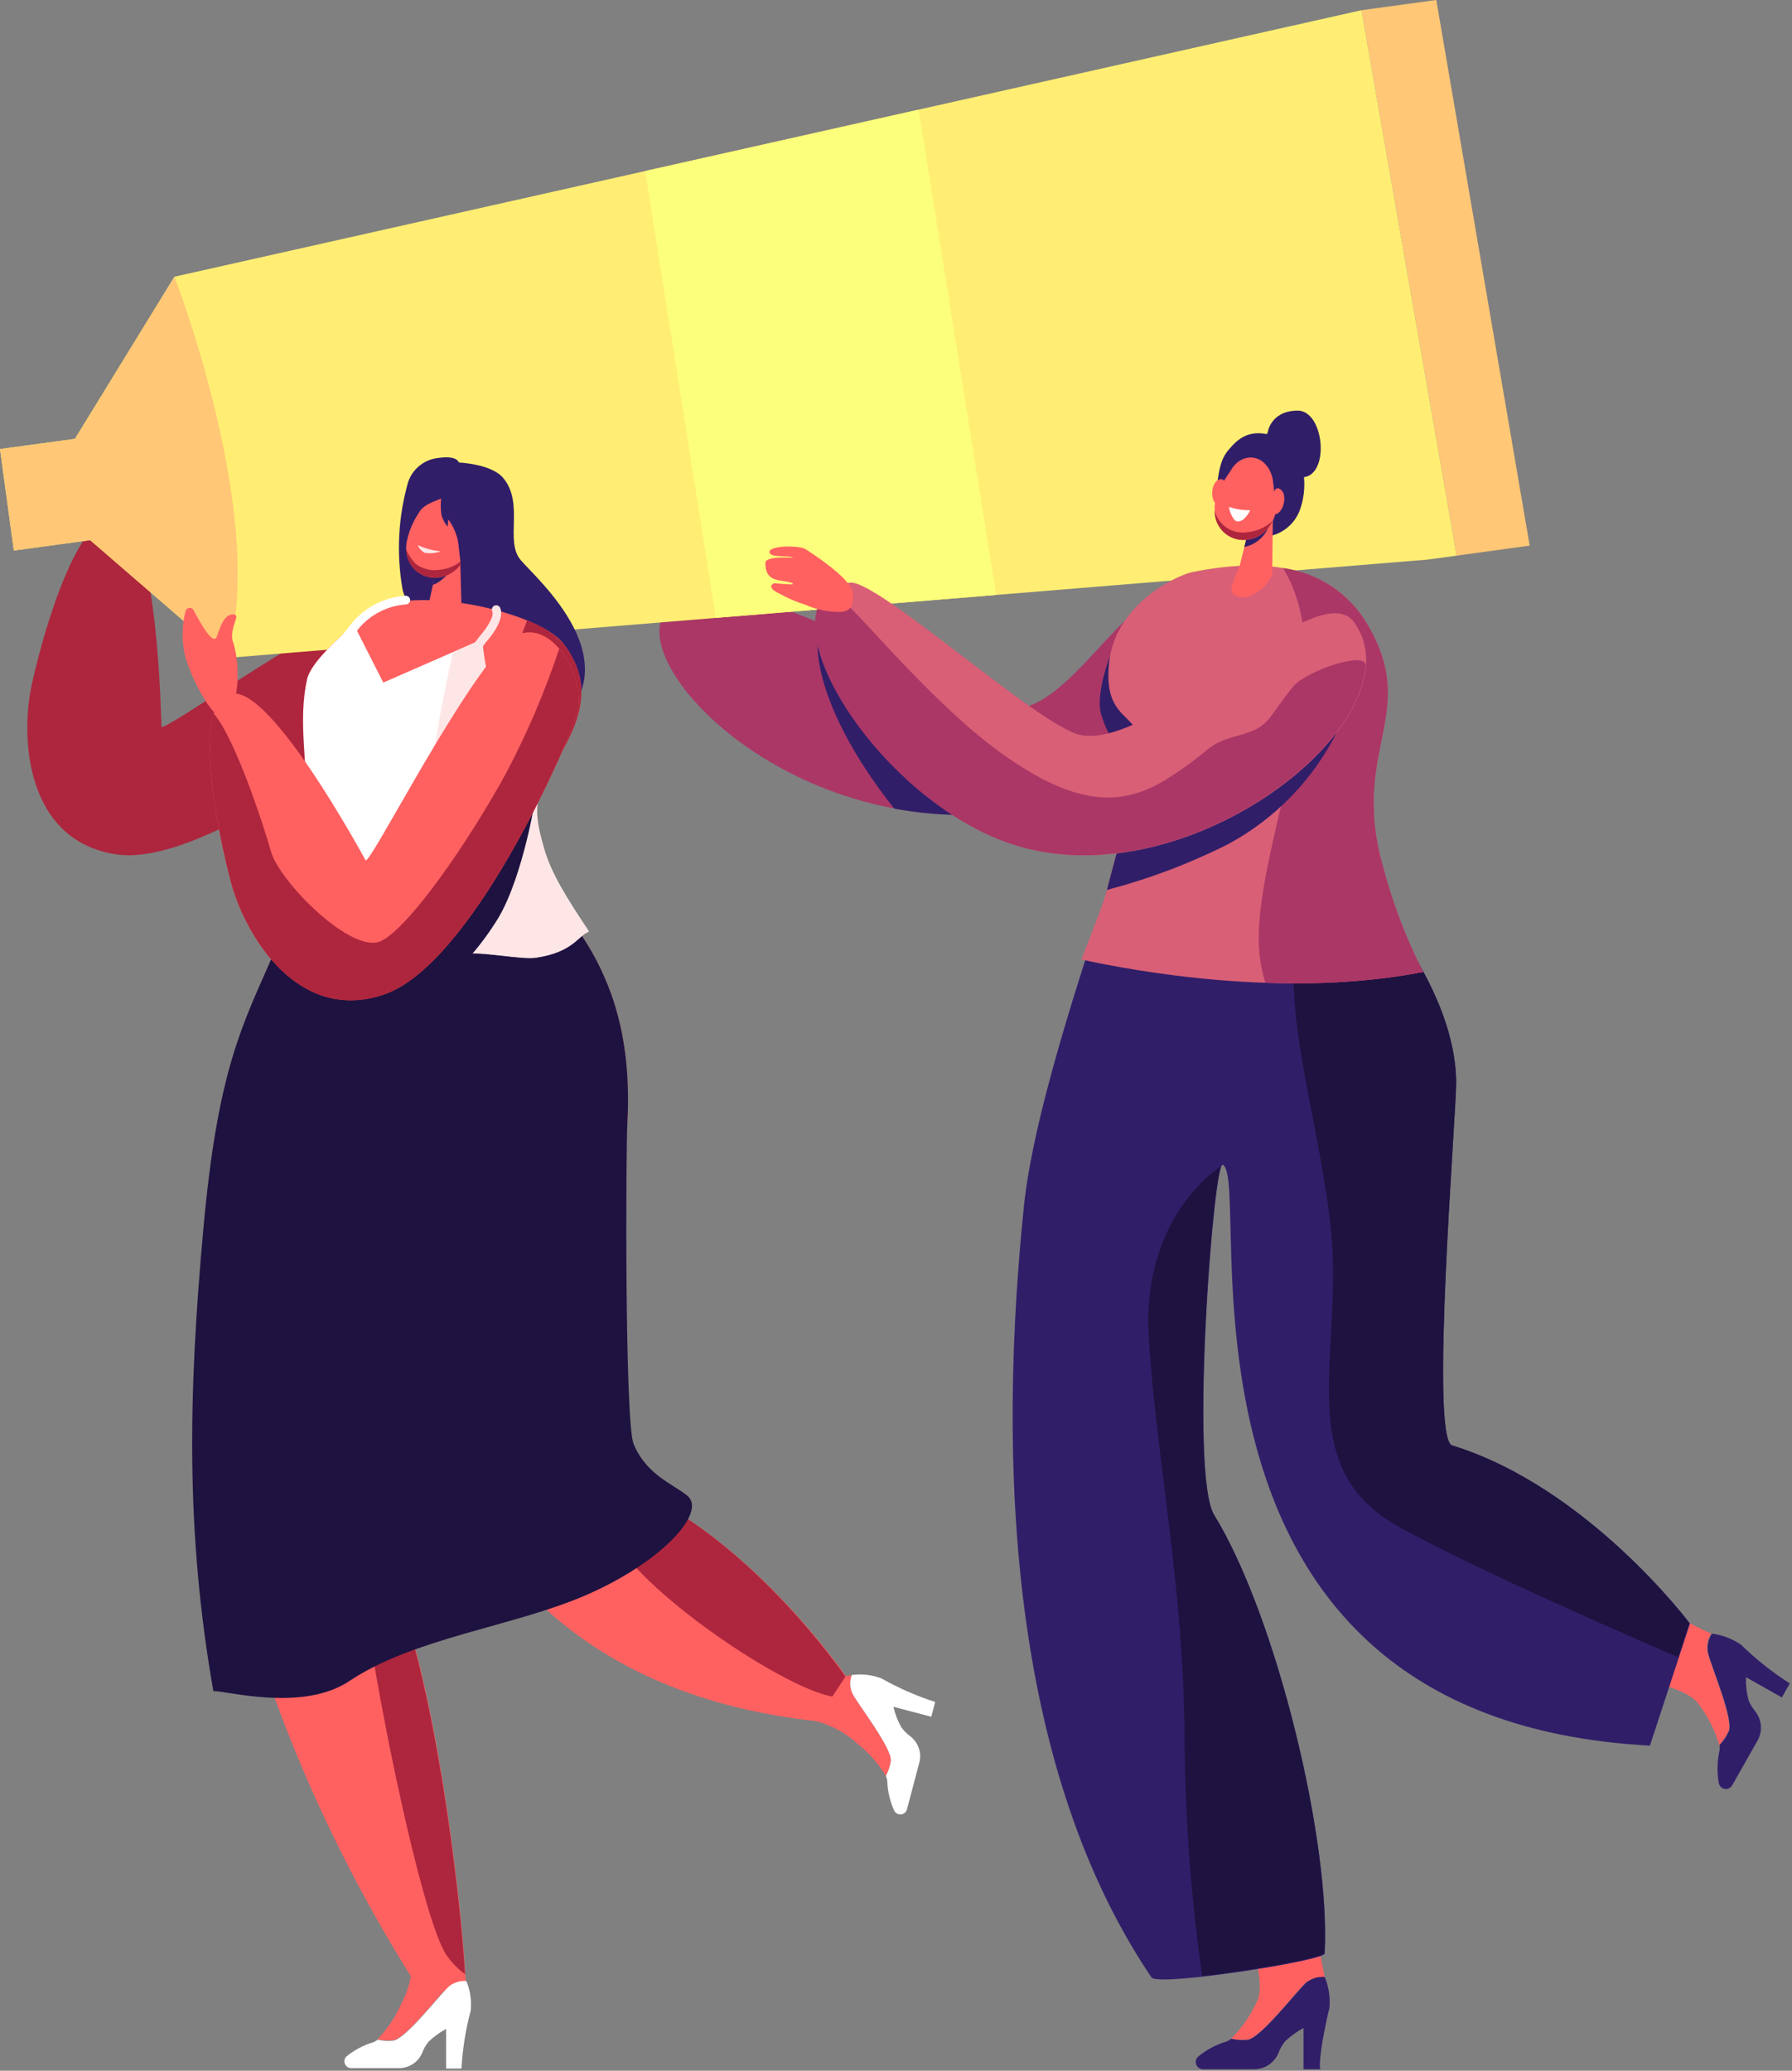 <svg width="193" height="223" viewBox="0 0 193 223" fill="none" xmlns="http://www.w3.org/2000/svg">
    <rect x="0" y="0" width="193" height="223" fill="#808080" stroke="none"/>
    <g clip-path="url(#clip0_23_609)">
        <path d="M40.92 64.68C33.11 67.68 17.44 79.02 17.39 78.25C17.34 77.48 17.02 56.98 12.87 55.71C8.72 54.44 4.87 67.17 3.47 73.51C2.08 79.61 2.89 90.59 12.53 92.01C22.17 93.43 41.53 78.01 44.81 74.83C47.88 71.83 47.31 62.2 40.92 64.68Z" fill="#AD263D"/>
        <path d="M125.53 64.33C120.99 64.24 115.02 76.45 109.03 76.33C103.04 76.21 82.6 60.8 73.33 64.59C64.06 68.38 83.89 91.49 110.14 87.22C136.39 82.95 131.91 64.5 125.53 64.33Z" fill="#AA3766"/>
        <path d="M140.67 213.5C139.67 214.37 135.76 219.5 134.37 219.65C133.778 219.711 133.18 219.673 132.6 219.54C133.774 218.379 134.72 217.009 135.39 215.5C135.99 214.3 135.59 212.19 134.92 209.62H142.04C142.04 209.62 142.56 212.56 142.69 212.94C141.97 212.866 141.249 213.066 140.67 213.5Z" fill="#FF6161"/>
        <path d="M129.02 221.5C129.926 220.749 130.973 220.188 132.1 219.85C132.282 219.782 132.451 219.684 132.6 219.56C133.18 219.693 133.778 219.731 134.37 219.67C135.76 219.53 139.7 214.39 140.67 213.52C141.235 213.07 141.949 212.848 142.67 212.9C143.11 213.955 143.285 215.102 143.18 216.24C142.83 217.63 141.99 221.6 142.18 222.84H140.39V218.4C139.66 218.789 138.987 219.277 138.39 219.85C138.085 220.24 137.842 220.676 137.67 221.14C137.449 221.648 137.084 222.079 136.62 222.381C136.156 222.684 135.614 222.843 135.06 222.84H129.6C129.441 222.848 129.284 222.807 129.15 222.723C129.015 222.639 128.909 222.516 128.846 222.371C128.783 222.225 128.766 222.064 128.797 221.908C128.828 221.753 128.906 221.61 129.02 221.5Z" fill="#311E69"/>
        <path d="M183.9 177.93C184.18 179.2 186.72 185.16 186.16 186.44C185.911 186.986 185.574 187.486 185.16 187.92C184.7 186.328 183.947 184.836 182.94 183.52C182.19 182.41 180.16 181.72 177.59 181.04L181.07 174.34C181.07 174.34 183.91 175.83 184.3 175.9C183.918 176.503 183.775 177.227 183.9 177.93Z" fill="#FF6161"/>
        <path d="M185.11 191.99C184.906 190.832 184.937 189.646 185.2 188.5C185.23 188.308 185.23 188.112 185.2 187.92C185.614 187.486 185.952 186.986 186.2 186.44C186.76 185.16 184.2 179.2 183.94 177.93C183.832 177.233 183.985 176.521 184.37 175.93C185.506 176.072 186.59 176.488 187.53 177.14C189.126 178.7 190.878 180.091 192.76 181.29L191.91 182.8L188.04 180.62C188.014 181.453 188.108 182.284 188.32 183.09C188.504 183.548 188.76 183.974 189.08 184.35C189.415 184.791 189.613 185.322 189.649 185.875C189.684 186.428 189.556 186.979 189.28 187.46L186.59 192.21C186.519 192.363 186.401 192.488 186.253 192.568C186.104 192.648 185.934 192.678 185.768 192.653C185.601 192.628 185.447 192.551 185.329 192.431C185.21 192.311 185.133 192.157 185.11 191.99Z" fill="#311E69"/>
        <path d="M156.39 155.66C153.96 154.91 156.87 119.66 156.83 116.53C156.72 106.42 147.83 97 147.21 95.2C146.42 92.95 120.35 91.66 119.21 95.96C118.07 100.26 111.44 118.53 110.27 129.96C106.91 162.68 110.27 192.62 124.02 212.96C124.69 213.96 142.63 211.16 142.67 210.39C143.35 198.47 137.52 174.16 130.78 163.19C128.09 158.81 130.72 124.92 131.7 125.44C135.09 127.27 122.94 185.08 177.7 187.99L182.01 174.84C182.01 174.84 171 160.15 156.39 155.66Z" fill="#311E69"/>
        <path d="M154.69 0L146.63 1.1L156.88 59.84L164.75 58.76L154.69 0Z" fill="#FFC776"/>
        <path d="M146.63 1.1L18.79 29.8L8.07 47.26L0 48.36L1.49 59.29L9.71 58.17L24.39 70.86L153.79 60.26L156.88 59.84L146.63 1.1Z" fill="#FFEE73"/>
        <path d="M77.1 66.54L107.29 64.07L98.94 11.81L69.48 18.42L77.1 66.54Z" fill="#FCFF7B"/>
        <path d="M18.79 29.8L8.07 47.26L0 48.36L1.49 59.29L9.71 58.17L24.39 70.86C29.04 56.28 18.79 29.8 18.79 29.8Z" fill="#FFC776"/>
        <path d="M107.83 87.55L88.07 69.34C88.07 69.34 87.45 75.89 96.31 87.08C100.108 87.789 103.987 87.947 107.83 87.55Z" fill="#311E69"/>
        <path d="M156.39 155.66C153.96 154.91 156.87 119.66 156.83 116.53C156.72 106.42 147.83 97 147.21 95.2C146.96 94.5 144.31 93.9 140.72 93.52C140.59 93.99 140.46 94.52 140.34 95C137.34 108.16 141.56 117.59 143.25 131.56C144.94 145.53 138.76 157.89 150.73 164.47C158.57 168.77 172.24 174.8 180.73 178.47L181.94 174.79C181.94 174.79 171 160.15 156.39 155.66Z" fill="#1E1240"/>
        <path d="M119.56 70.63C119.56 70.63 118.02 74.57 118.56 76.82C119.023 78.411 119.795 79.896 120.83 81.19L123.96 78.06L119.56 70.63Z" fill="#311E69"/>
        <path d="M153.27 104.68C151.399 100.996 149.933 97.12 148.9 93.12C145.45 80.77 152.9 76.83 147.32 67.33C143.99 61.61 137.7 59.73 128.41 61.61C126.79 61.94 120.26 64.98 119.48 71.12C118.48 79.37 124.87 75.55 122.38 84.21C121.38 87.59 120.31 91.66 119.18 95.96C118.83 97.31 117.77 99.96 116.47 103.33C122 104.55 138.33 107.58 153.27 104.68Z" fill="#D95F76"/>
        <path d="M148.9 93.12C145.45 80.77 152.9 76.83 147.32 67.33C146.374 65.672 145.058 64.254 143.474 63.187C141.891 62.121 140.082 61.434 138.19 61.18C139.57 63.46 140.84 67.05 140.51 72.37C139.83 83.17 134.59 95.79 135.73 103.42C135.857 104.238 136.041 105.047 136.28 105.84C141.972 106.093 147.675 105.704 153.28 104.68C151.405 100.997 149.937 97.121 148.9 93.12Z" fill="#AA3766"/>
        <path d="M121.83 86.15C121.01 89.07 120.12 92.38 119.21 95.84C123.703 94.667 128.06 93.024 132.21 90.94C137.361 88.181 141.516 83.876 144.09 78.63C137.122 82.315 129.605 84.854 121.83 86.15Z" fill="#311E69"/>
        <path d="M138.52 47.56C135.36 45.85 133.74 46.89 132.72 47.99C131.7 49.09 131.35 49.67 130.98 52.99C130.82 54.41 131.81 55.75 132.98 56.81C133.525 57.262 134.169 57.577 134.86 57.73C135.551 57.883 136.269 57.869 136.953 57.689C137.637 57.509 138.269 57.169 138.795 56.696C139.322 56.223 139.728 55.631 139.98 54.97C141.14 51.83 140.12 48.42 138.52 47.56Z" fill="#311E69"/>
        <path d="M137.09 55.39L137.02 61.67C137.02 62.67 134.4 65.3 132.8 63.95C132.33 63.56 132.99 62.15 133.47 61.09L134.82 55.72L137.09 55.39Z" fill="#FF6161"/>
        <path d="M134.01 58.91C134.65 58.779 135.242 58.478 135.724 58.038C136.207 57.597 136.561 57.035 136.75 56.41L134.63 56.49L134.01 58.91Z" fill="#311E69"/>
        <path d="M137.07 51.61L137.39 54.03C137.53 54.956 137.303 55.901 136.758 56.662C136.213 57.424 135.392 57.944 134.47 58.11C134.028 58.19 133.574 58.173 133.14 58.059C132.706 57.946 132.301 57.739 131.955 57.454C131.608 57.168 131.328 56.811 131.134 56.406C130.94 56.001 130.836 55.559 130.83 55.11C130.64 53.11 132.08 51.46 132.61 50.58C133.81 48.56 136.5 48.86 137.07 51.61Z" fill="#FF6161"/>
        <path d="M136.95 53.93C137.03 53.73 137.09 53.522 137.13 53.31C137.2 52.91 137.41 52.31 137.94 52.73C138.73 53.32 138.21 55.43 137.19 55.41C136.39 55.39 136.74 54.42 136.95 53.93Z" fill="#FF6161"/>
        <path d="M131.91 53.07C131.885 52.857 131.885 52.643 131.91 52.43C131.91 52.02 131.91 51.43 131.27 51.65C130.36 52 130.27 54.18 131.27 54.43C132 54.62 131.97 53.61 131.91 53.07Z" fill="#FF6161"/>
        <path d="M134.66 54.95C133.879 54.961 133.101 54.839 132.36 54.59C132.43 55.115 132.645 55.61 132.98 56.02C133.46 56.42 134.15 55.93 134.66 54.95Z" fill="white"/>
        <path d="M134.28 57.32C133.517 57.432 132.739 57.255 132.099 56.824C131.46 56.393 131.003 55.739 130.82 54.99C130.815 55.026 130.815 55.063 130.82 55.1C130.826 55.549 130.93 55.991 131.124 56.396C131.318 56.801 131.598 57.158 131.944 57.444C132.291 57.73 132.695 57.936 133.13 58.049C133.564 58.163 134.018 58.18 134.46 58.1C135.023 58.007 135.555 57.776 136.007 57.427C136.459 57.078 136.818 56.622 137.05 56.1C136.296 56.815 135.317 57.246 134.28 57.32Z" fill="#AD263D"/>
        <path d="M145.83 67C153.3 77.32 127.16 98 107.95 90.53C93.36 84.88 81.55 64.53 91.5 62.75C94.35 62.24 112 78.3 116.38 79.16C124.39 80.74 141.94 61.61 145.83 67Z" fill="#D95F76"/>
        <path d="M139.28 73.94C136.28 77.61 136.86 78.27 133.28 79.24C129.7 80.21 130.79 80.64 125.79 83.82C120.79 87 115.92 86.72 108.44 81.54C100.96 76.36 93.25 66.8 90.77 64.68C90.261 64.223 89.593 63.986 88.91 64.02C84.19 68.93 94.91 85.51 107.91 90.53C124.5 96.94 146.24 82.44 147.07 71.71C147.25 70.01 140.65 72.25 139.28 73.94Z" fill="#AA3766"/>
        <path d="M86.75 59.14C86.1 58.7 82.84 58.75 82.87 59.44C82.9 60.13 84.96 59.76 85.43 60.07C85.43 60.07 82.43 59.83 82.43 60.62C82.43 62.48 83.63 62.44 84.66 62.62C85.69 62.8 85.32 62.94 85.32 62.94C85.32 62.94 84.11 62.89 83.46 62.81C83.16 62.81 82.57 63.3 83.9 63.9C84.796 64.41 85.745 64.819 86.73 65.12C87.883 65.642 89.135 65.908 90.4 65.9C91.4 65.9 91.98 65.46 91.85 63.85C91.72 62.24 86.75 59.14 86.75 59.14Z" fill="#FF6161"/>
        <path d="M136.53 46.59C136.53 46.59 136.81 44.24 139.76 44.22C143.01 44.22 143.38 53.15 139 51.09C134.62 49.03 136.53 46.59 136.53 46.59Z" fill="#311E69"/>
        <path d="M123.72 143.98C124.51 157.1 127.49 170.65 127.58 187.23C127.625 195.787 128.26 204.33 129.48 212.8C134.98 212.18 142.61 210.8 142.64 210.32C143.32 198.4 137.49 174.09 130.75 163.12C128.22 159 130.4 128.71 131.48 125.62C131.29 125.74 122.94 131 123.72 143.98Z" fill="#1E1240"/>
        <path d="M43.95 51.93C44.183 51.228 44.614 50.609 45.19 50.146C45.767 49.683 46.465 49.396 47.2 49.32C49.26 49.01 49.42 49.81 49.42 49.81C49.42 49.81 52.94 49.95 54.2 51.48C56.48 54.22 54.36 58.24 56.05 60.28C57.74 62.32 68.57 71.51 59.27 78.73C55.77 81.44 44.06 67.43 43.34 63.38C42.683 59.566 42.891 55.653 43.95 51.93Z" fill="#311E69"/>
        <path d="M65.89 159.43C63.51 158.61 67.4 123.92 67.57 120.87C68.57 102.11 58.04 97.18 56.49 91.65C54.63 85.02 67.31 77.88 60.67 69.31C57.81 65.62 42.23 62.21 38.34 66.93C37.34 68.08 33.55 71.02 33.07 73.18C32.07 77.67 35.07 82.68 35.07 88.55C35.07 92.02 31.32 98.55 29.57 102.55C26.16 110.38 23.5 114.98 21.93 132.45C19.93 154.95 26.57 184.92 44.8 213.71C45.8 215.24 50.14 213.88 50.14 213.88C50.32 211.55 47.36 178.02 40.46 165.95C37.95 161.55 41.7 125.31 42.78 125.47C43.55 125.59 35.98 180.94 89.78 185.54L91.46 181C91.46 181 80.18 164.32 65.89 159.43Z" fill="#FF6161"/>
        <path d="M49.54 59.37L49.71 65.62C49.71 66.62 47.23 69.33 45.59 68.05C45.11 67.67 45.71 66.25 46.15 65.17L47.3 59.79L49.54 59.37Z" fill="#FF6161"/>
        <path d="M46.61 62.99C47.95 62.56 49.27 60.53 49.27 60.53H47.13L46.61 62.99Z" fill="#311E69"/>
        <path d="M65.89 159.43C65.42 159.27 65.2 157.78 65.14 155.5C64.43 158.5 64.14 162.39 66.04 165.63C69.75 172.12 85.37 182.37 90.04 182.76C90.286 182.785 90.534 182.785 90.78 182.76L91.41 181.05C91.41 181.05 80.18 164.32 65.89 159.43Z" fill="#AD263D"/>
        <path d="M40.69 166.5C39.69 168.24 39.02 171.14 39.77 175.97C41.6 187.72 45.77 207.12 48.08 210.54C48.625 211.335 49.301 212.031 50.08 212.6C49.73 205.87 46.79 177.81 40.69 166.5Z" fill="#AD263D"/>
        <path d="M49.87 55.61L50.27 58C50.434 58.917 50.235 59.862 49.717 60.636C49.199 61.41 48.4 61.952 47.49 62.15C47.052 62.245 46.599 62.243 46.161 62.145C45.724 62.047 45.314 61.854 44.959 61.581C44.603 61.308 44.312 60.96 44.105 60.563C43.898 60.166 43.78 59.728 43.76 59.28C43.52 57.28 44.9 55.61 45.39 54.71C46.52 52.68 49.21 52.88 49.87 55.61Z" fill="#FF6161"/>
        <path d="M49.53 57.72C49.656 57.548 49.763 57.364 49.85 57.17C50.02 56.8 50.36 56.3 50.78 56.82C51.4 57.58 50.38 59.49 49.4 59.21C48.67 59.01 49.21 58.15 49.53 57.72Z" fill="#FF6161"/>
        <path d="M44.68 57.39C44.66 57.177 44.66 56.963 44.68 56.75C44.68 56.35 44.68 55.75 44.03 56C43.13 56.38 43.13 58.55 44.12 58.77C44.84 58.93 44.77 57.92 44.68 57.39Z" fill="#FF6161"/>
        <path d="M47.27 61.37C46.825 61.433 46.372 61.407 45.937 61.291C45.503 61.176 45.095 60.975 44.74 60.7C44.319 60.253 43.98 59.735 43.74 59.17V59.28C43.76 59.728 43.878 60.166 44.085 60.563C44.292 60.96 44.583 61.308 44.939 61.581C45.294 61.854 45.704 62.047 46.142 62.145C46.579 62.243 47.032 62.245 47.47 62.15C48.02 62.047 48.537 61.811 48.974 61.463C49.412 61.114 49.757 60.663 49.98 60.15C49.246 60.859 48.288 61.291 47.27 61.37Z" fill="#AD263D"/>
        <path d="M48.33 213.87C47.41 214.7 43.67 219.58 42.33 219.71C41.768 219.768 41.201 219.734 40.65 219.61C41.751 218.483 42.633 217.16 43.25 215.71C44.043 214.21 44.449 212.536 44.43 210.84L49.96 212.69C49.96 212.69 50.06 212.93 50.19 213.29C49.52 213.245 48.856 213.452 48.33 213.87Z" fill="#FF6161"/>
        <path d="M37.27 221.5C38.13 220.785 39.127 220.254 40.2 219.94C40.37 219.871 40.528 219.776 40.67 219.66C41.221 219.784 41.788 219.818 42.35 219.76C43.67 219.63 47.41 214.76 48.35 213.92C48.881 213.497 49.553 213.29 50.23 213.34C50.642 214.343 50.803 215.431 50.7 216.51C50.154 218.557 49.819 220.655 49.7 222.77H48.05V218.5C47.351 218.871 46.708 219.339 46.14 219.89C45.852 220.256 45.623 220.664 45.46 221.1C45.251 221.583 44.904 221.994 44.463 222.282C44.022 222.57 43.507 222.722 42.98 222.72H37.8C37.661 222.714 37.527 222.669 37.413 222.59C37.299 222.512 37.209 222.403 37.154 222.276C37.099 222.148 37.08 222.008 37.101 221.871C37.121 221.734 37.18 221.605 37.27 221.5Z" fill="white"/>
        <path d="M62.06 105.9C62.89 105.56 63.86 105.17 64.85 104.71C61.85 98.29 57.45 95.08 56.49 91.65C54.63 85.02 67.31 77.88 60.67 69.31C59.584 68.18 58.243 67.326 56.76 66.82C55.62 69.82 50.62 83.46 51.7 91.16C52.91 99.84 57.98 107.55 62.06 105.9Z" fill="#AD263D"/>
        <path d="M91.81 182.39C92.38 183.5 96.15 188.39 95.94 189.66C95.856 190.22 95.677 190.761 95.41 191.26C94.6 189.908 93.545 188.717 92.3 187.75C91.056 186.601 89.543 185.782 87.9 185.37L91.1 180.49L91.73 180.43C91.508 181.07 91.537 181.77 91.81 182.39Z" fill="#FF6161"/>
        <path d="M96.32 195.02C95.855 194.004 95.597 192.906 95.56 191.79C95.539 191.606 95.488 191.427 95.41 191.26C95.677 190.761 95.856 190.22 95.94 189.66C96.15 188.35 92.38 183.5 91.81 182.39C91.526 181.759 91.497 181.042 91.73 180.39C92.803 180.241 93.895 180.361 94.91 180.74C96.756 181.784 98.702 182.638 100.72 183.29L100.3 184.88L96.22 183.81C96.4 184.579 96.686 185.32 97.07 186.01C97.347 186.395 97.685 186.733 98.07 187.01C98.484 187.336 98.793 187.775 98.96 188.275C99.127 188.774 99.144 189.311 99.01 189.82L97.69 194.82C97.658 194.967 97.582 195.1 97.472 195.203C97.362 195.305 97.223 195.372 97.074 195.394C96.925 195.415 96.773 195.391 96.639 195.324C96.504 195.258 96.393 195.151 96.32 195.02Z" fill="white"/>
        <path d="M22.98 182.13C19.98 165.03 20.29 150.13 21.89 132.47C23.46 115 26.12 110.4 29.53 102.57C30.79 99.67 33.08 95.46 34.27 92.03C39.81 92.03 50.46 92.14 56.63 92.08C58.63 97.45 68.55 102.6 67.57 120.87C67.4 123.92 67.28 153.18 68.24 155.5C69.62 158.85 72.55 159.85 74.03 161.08C76.18 162.88 71.16 168.35 62.91 171.87C55.18 175.17 44.5 176.43 37.65 181.02C32.55 184.44 24.24 182.02 22.98 182.13Z" fill="#1E1240"/>
        <path d="M47.49 53.97C47.451 54.494 47.475 55.021 47.56 55.54C47.703 55.968 47.919 56.367 48.2 56.72L48.29 55.94C48.827 56.675 49.189 57.524 49.35 58.42C49.45 59.42 49.71 61.42 49.71 61.42C50.545 60.357 51.194 59.16 51.63 57.88C52.01 56.31 50.75 51.99 49.13 51.98C47.51 51.97 47.49 53.97 47.49 53.97Z" fill="#311E69"/>
        <path d="M48.28 52.44C47.642 51.886 46.814 51.599 45.97 51.64C44.04 52.01 43.42 54.8 43.34 56.64C43.266 57.601 43.371 58.567 43.65 59.49C43.761 57.9 44.3 56.369 45.21 55.06C45.8 54.21 47.08 53.91 47.67 53.62C47.89 53.55 48.21 52.67 48.28 52.44Z" fill="#311E69"/>
        <path d="M28.6 100.31C30.48 96.36 33.05 90.89 33.07 87.93C33.13 82.06 32.07 77.67 33.07 73.18C33.52 71.18 36.88 68.48 38.07 67.18L41.28 73.51L51.93 68.85C52.21 75.2 56.09 80.85 58.83 83.71C57.17 86.46 57.83 88.92 58.6 91.47C59.37 94.02 60.86 96.47 63.42 100.3C62.22 100.76 61.72 102.51 57.73 103.11C56.19 103.34 52.32 102.5 50.38 102.68C48.28 102.87 43.54 104.36 41.46 104.27C34.81 104 32.86 100.79 28.6 100.31Z" fill="white"/>
        <path d="M36.8 69.74C36.871 69.74 36.942 69.724 37.006 69.693C37.07 69.661 37.126 69.616 37.17 69.56L38.6 67.73C39.235 66.964 40.019 66.335 40.904 65.881C41.789 65.427 42.758 65.158 43.75 65.09C43.871 65.077 43.983 65.018 44.061 64.925C44.139 64.832 44.178 64.712 44.17 64.59C44.16 64.467 44.102 64.353 44.008 64.273C43.914 64.192 43.793 64.152 43.67 64.16C42.546 64.234 41.449 64.539 40.448 65.055C39.447 65.571 38.562 66.287 37.85 67.16L36.43 68.97C36.356 69.067 36.323 69.19 36.338 69.311C36.353 69.433 36.415 69.543 36.51 69.62C36.592 69.688 36.694 69.73 36.8 69.74Z" fill="white"/>
        <path d="M50.88 70.81C50.952 70.809 51.023 70.791 51.087 70.758C51.151 70.725 51.207 70.678 51.25 70.62L52.35 69.14C52.67 68.8 54.35 66.84 53.9 65.55C53.885 65.484 53.857 65.422 53.816 65.369C53.775 65.315 53.724 65.271 53.664 65.239C53.605 65.207 53.54 65.188 53.472 65.184C53.405 65.179 53.338 65.189 53.275 65.213C53.212 65.237 53.155 65.274 53.107 65.322C53.06 65.37 53.023 65.427 53 65.491C52.977 65.554 52.968 65.621 52.973 65.689C52.978 65.756 52.998 65.821 53.03 65.88C53.24 66.43 52.32 67.8 51.63 68.55L50.51 70.07C50.473 70.118 50.446 70.174 50.43 70.233C50.414 70.292 50.41 70.353 50.419 70.414C50.427 70.474 50.448 70.533 50.479 70.585C50.51 70.638 50.551 70.684 50.6 70.72C50.682 70.778 50.78 70.809 50.88 70.81Z" fill="#FFE6E6"/>
        <path d="M45 58.71C45.78 59.069 46.615 59.293 47.47 59.37C46.915 59.578 46.314 59.633 45.73 59.53C45.399 59.35 45.141 59.06 45 58.71Z" fill="#FFE6E6"/>
        <path d="M58.64 91.5C57.92 88.95 57.21 86.5 58.87 83.74C56.13 80.9 52.25 75.23 51.97 68.88L48.79 70.28C47.397 76.275 46.395 82.355 45.79 88.48C45.336 93.523 45.336 98.597 45.79 103.64C47.54 103.25 49.31 102.81 50.39 102.71C52.33 102.53 56.2 103.37 57.74 103.14C61.74 102.54 62.23 100.79 63.43 100.33C60.9 96.5 59.39 94.07 58.64 91.5Z" fill="#FFE6E6"/>
        <path d="M25.54 73.92C25.696 72.362 25.564 70.79 25.15 69.28C24.47 67.63 26.15 66.19 25.09 66.17C24.03 66.15 23.62 67.9 23.35 68.56C22.96 69.56 21.62 67.19 20.86 65.72C20.817 65.633 20.747 65.561 20.661 65.515C20.576 65.469 20.478 65.451 20.381 65.463C20.285 65.475 20.194 65.517 20.122 65.583C20.05 65.648 20.001 65.735 19.98 65.83C19.592 67.325 19.558 68.89 19.88 70.4C20.58 73.25 22.88 77.21 24 77.4C25.12 77.59 25.54 73.92 25.54 73.92Z" fill="#FF6161"/>
        <path d="M57.71 85.74C57.71 85.74 56.4 94.18 53.71 98.79C51.936 101.714 49.677 104.315 47.03 106.48L41.03 105.17L57.71 85.74Z" fill="#1E1240"/>
        <path d="M53.99 69.74C48.46 76.02 39.76 93.29 39.37 92.63C38.98 91.97 29.23 73.92 24.96 74.71C20.69 75.5 23.18 88.54 24.83 94.84C26.4 100.89 32.19 110.26 41.4 107.08C50.61 103.9 60.7 81.31 62.12 76.95C63.46 72.87 58.51 64.59 53.99 69.74Z" fill="#FF6161"/>
        <path d="M54.47 83.33C50.47 90.63 44.17 99.77 41.07 101.33C37.97 102.89 30.07 94.95 29.17 91.66C28.43 89.01 25.33 79.48 23.02 76.85C21.76 80.98 23.55 89.93 24.83 94.85C26.4 100.9 32.19 110.27 41.4 107.09C50.61 103.91 60.7 81.32 62.12 76.96C62.8 74.91 61.88 71.8 60.23 69.86C58.687 74.502 56.76 79.007 54.47 83.33Z" fill="#AD263D"/>
    </g>
    <defs>
        <clipPath id="clip0_23_609">
            <rect width="192.72" height="222.83" fill="white"/>
        </clipPath>
    </defs>
</svg>
